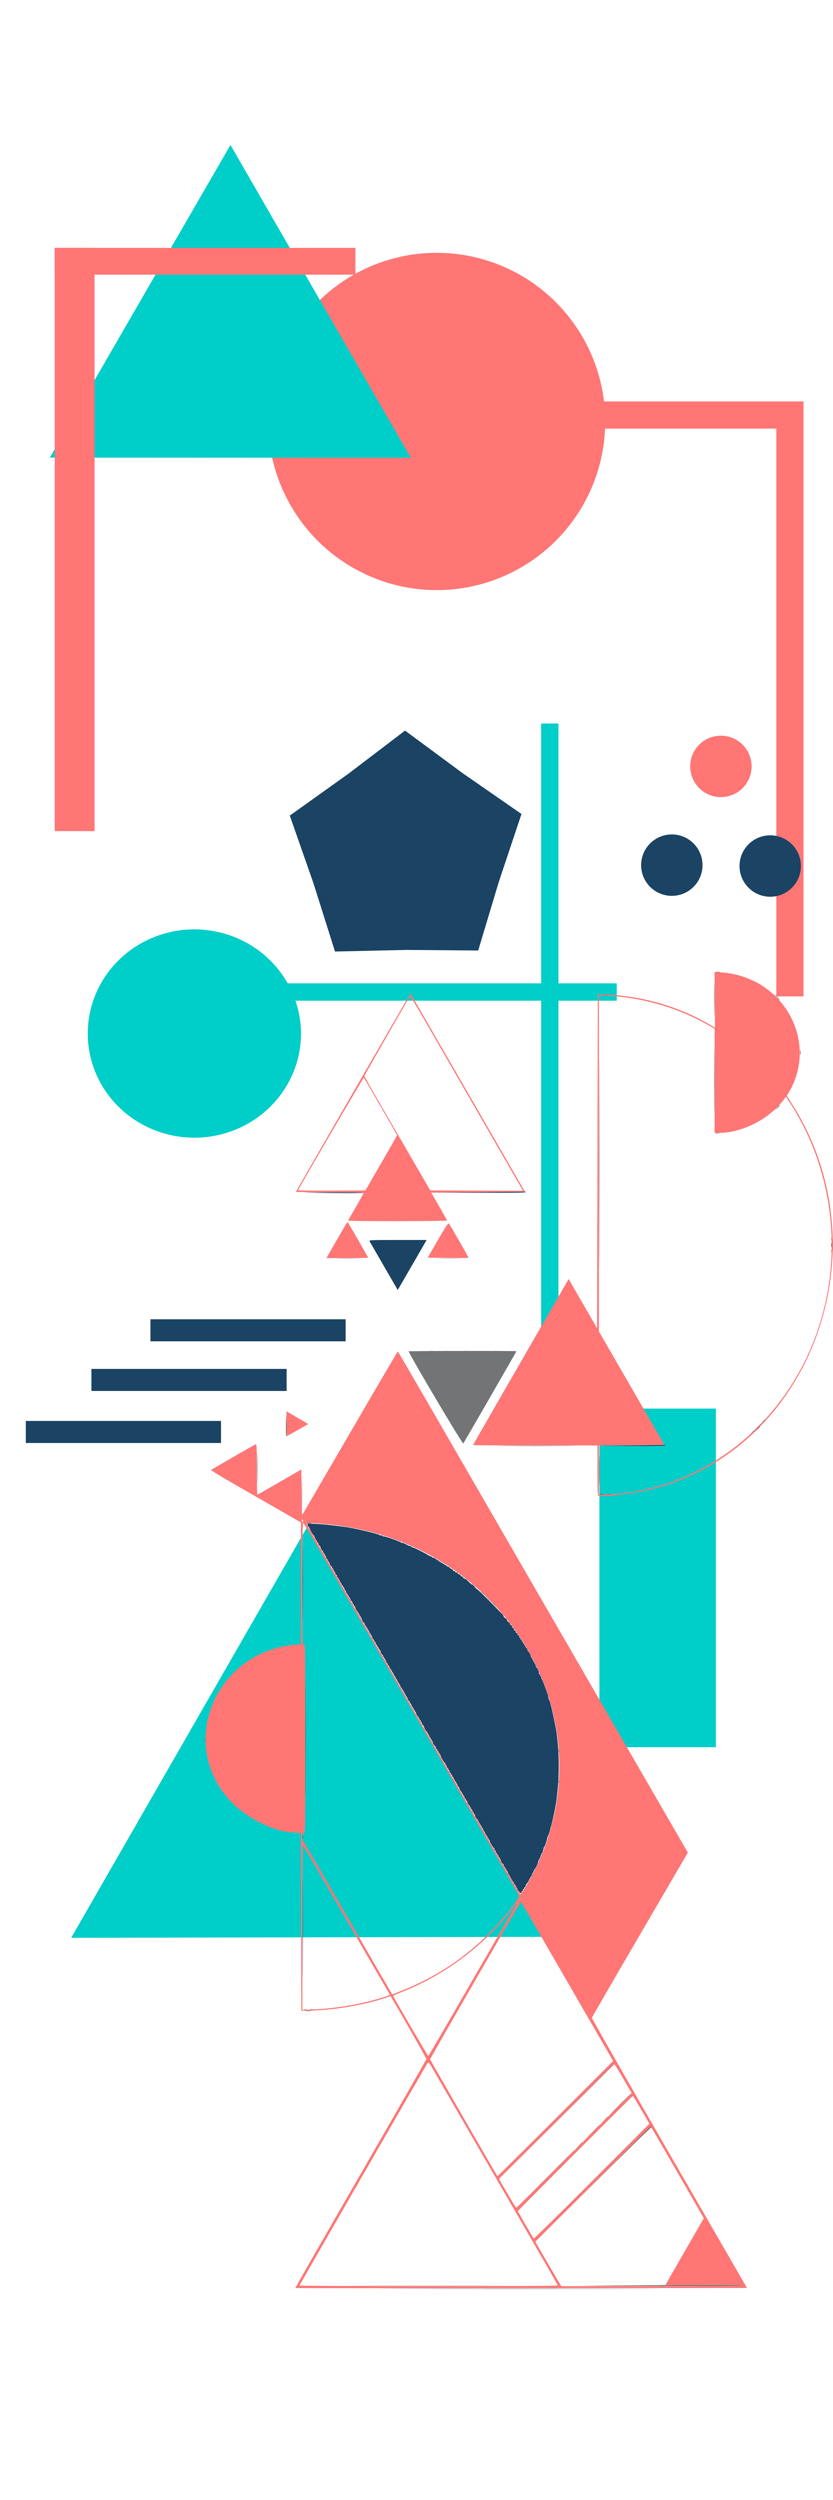 <?xml version="1.0" encoding="UTF-8" standalone="no"?>
<svg
   xmlns:dc="http://purl.org/dc/elements/1.1/"
   xmlns:cc="http://creativecommons.org/ns#"
   xmlns:rdf="http://www.w3.org/1999/02/22-rdf-syntax-ns#"
   xmlns:svg="http://www.w3.org/2000/svg"
   xmlns="http://www.w3.org/2000/svg"
   id="svg861"
   version="1.1"
   viewBox="0 0 200 600"
   height="600mm"
   width="200mm">
  <defs
     id="defs855" />
  <g
     transform="translate(0,303)"
     id="layer1">
    <path
       id="path863"
       d="m 104.884,-242.324 a 40.476,40.476 0 0 0 -40.476,40.476 40.476,40.476 0 0 0 40.476,40.476 40.476,40.476 0 0 0 40.39,-38.758 h 41.118 v 136.264 h 6.528 v -136.264 -6.527 h -6.528 -41.37 a 40.476,40.476 0 0 0 -40.139,-35.667 z"
       style="fill:#ff7675;fill-opacity:1;fill-rule:evenodd;stroke-width:0.145" />
    <rect
       y="13.626"
       x="36.121"
       height="5.292"
       width="46.869"
       id="rect4555"
       style="fill:#1a4364;fill-opacity:1;fill-rule:evenodd;stroke-width:0.265" />
    <rect
       y="38.025"
       x="6.195"
       height="5.292"
       width="46.869"
       id="rect4555-2"
       style="fill:#1a4364;fill-opacity:1;fill-rule:evenodd;stroke-width:0.265" />
    <rect
       y="25.539"
       x="21.948"
       height="5.292"
       width="46.869"
       id="rect4555-7"
       style="fill:#1a4364;fill-opacity:1;fill-rule:evenodd;stroke-width:0.265" />
    <path
       transform="matrix(0.023,0.912,-0.912,0.023,-120.121,-284.644)"
       d="m 103.883,-142.208 -40.515,-24.799 -40.515,-24.799 41.734,-22.688 41.734,-22.688 -1.219,47.486 z"
       id="path4580"
       style="fill:#00cec9;fill-opacity:1;fill-rule:evenodd;stroke-width:0.226" />
    <path
       id="rect5128"
       d="m 129.93,-129.36 v 62.366 H 69.076 a 25.6,25 0 0 0 -22.403,-12.958 25.6,25 0 0 0 -25.6,25 25.6,25 0 0 0 25.6,25 25.6,25 0 0 0 25.6,-25 25.6,25 0 0 0 -1.34,-7.884 h 58.997 v 80.887 h 4.157 v -80.887 h 13.985 v -4.157 h -13.985 v -62.366 z"
       style="fill:#00cec9;fill-opacity:1;fill-rule:evenodd;stroke-width:0.265" />
    <rect
       y="35.06"
       x="143.915"
       height="81.265"
       width="27.97"
       id="rect5137"
       style="fill:#00cec9;fill-opacity:1;fill-rule:evenodd;stroke-width:0.265" />
    <circle
       r="7.371"
       cy="-95.153"
       cx="184.926"
       id="path5139"
       style="fill:#1a4364;fill-opacity:1;fill-rule:evenodd;stroke-width:0.265" />
    <circle
       r="7.371"
       cy="-119.066"
       cx="173.085"
       id="path5139-1"
       style="fill:#ff7675;fill-opacity:1;fill-rule:evenodd;stroke-width:0.265" />
    <circle
       r="7.371"
       cy="-95.365"
       cx="161.302"
       id="path5139-7"
       style="fill:#1a4364;fill-opacity:1;fill-rule:evenodd;stroke-width:0.265" />
    <path
       transform="matrix(2.666,-1.188,1.188,2.666,-198.862,-211.609)"
       d="m 51.027,162.818 -17.778,-7.879 -17.778,-7.879 15.712,-11.457 15.712,-11.457 2.066,19.336 z"
       id="path5166"
       style="fill:#00cec9;fill-opacity:1;fill-rule:evenodd;stroke-width:0.265" />
    <path
       transform="rotate(-12.785,4.158,-68.899)"
       d="m 130.78,-79.898 -8.922,14.696 -8.467,14.963 -16.734,-3.944 -16.847,-3.429 -1.42,-17.134 -1.945,-17.082 15.856,-6.645 15.645,-7.129 11.22,13.027 z"
       id="path5170"
       style="fill:#1a4364;fill-opacity:1;fill-rule:evenodd;stroke-width:0.167" />
    <rect
       y="-243.509"
       x="13.136"
       height="6.426"
       width="72.193"
       id="rect5172"
       style="fill:#ff7675;fill-opacity:1;fill-rule:evenodd;stroke-width:0.265" />
    <rect
       y="-243.509"
       x="13.136"
       height="139.98"
       width="9.566"
       id="rect5177"
       style="fill:#ff7675;fill-opacity:1;fill-rule:evenodd;stroke-width:0.127" />
    <g
       id="svgg"
       transform="matrix(0.606,0,0,0.606,43.429,-88.577)">
      <path
         style="fill:#ff7675;fill-opacity:1;fill-rule:evenodd;stroke:none"
         d="m 211.527,42.128 0.078,11.055 -2.103,-1.244 c -12.088,-7.147 -27.12,-11.47 -41.307,-11.881 l -3.009,-0.087 -0.143,66.131 -0.143,66.131 -5.628,-9.764 -5.628,-9.765 -3.94,6.814 c -18.379,31.786 -33.945,58.818 -33.945,58.948 0,0.087 11.089,0.159 24.642,0.159 h 24.642 v 9.894 c 0,8.567 0.058,9.917 0.433,10.061 1.678,0.644 15.536,-1.173 22.057,-2.892 62.486,-16.471 90.819,-94.498 55.048,-151.599 l -2.502,-3.994 0.609,-1.008 c 12.298,-20.33 -1.923,-46.015 -26.471,-47.811 l -2.769,-0.202 0.079,11.054 M 68.231,78.793 c -12.47,21.6 -22.672,39.334 -22.672,39.409 0,0.075 6.06,0.136 13.467,0.136 7.407,0 13.467,0.086 13.467,0.192 0,0.105 -1.386,2.581 -3.08,5.503 -1.695,2.921 -3.124,5.415 -3.177,5.542 -0.054,0.128 8.747,0.227 19.556,0.22 10.808,-0.006 19.652,-0.119 19.652,-0.251 0,-0.132 -1.413,-2.675 -3.141,-5.651 l -3.14,-5.412 18.599,-0.143 18.599,-0.143 -9.106,-15.759 C 122.247,93.768 112.05,76.103 104.596,63.181 97.141,50.258 91.011,39.648 90.973,39.602 90.935,39.557 80.701,57.192 68.231,78.793 M 171.807,40.695 c 12.986,1.034 26.548,5.258 37.591,11.707 l 2.063,1.205 v 20.618 20.617 l 1.648,-0.001 c 9.124,-0.006 19.611,-5.278 25.503,-12.821 l 1.175,-1.504 2.165,3.417 c 14.039,22.16 19.094,49.729 13.901,75.809 -8.746,43.918 -44.332,76.19 -86.297,78.26 l -3.94,0.194 v -9.783 -9.783 l 12.999,-0.074 13,-0.075 -12.994,-22.492 -12.994,-22.493 -0.006,-66.548 -0.005,-66.547 h 1.248 c 0.686,0 2.91,0.132 4.943,0.294 m -58.765,38.102 c 11.951,20.723 21.915,37.97 22.142,38.325 l 0.415,0.647 -18.396,-0.073 L 98.807,117.622 85.758,95.129 C 78.581,82.758 72.703,72.506 72.696,72.348 72.686,72.116 88.919,43.743 90.458,41.302 c 0.558,-0.885 -1.923,-5.004 22.584,37.495 m -33.863,5.661 c 3.572,6.187 6.494,11.289 6.494,11.339 0,0.05 -2.823,4.981 -6.274,10.958 l -6.275,10.867 -13.378,0.074 c -7.357,0.041 -13.334,-0.033 -13.281,-0.165 0.55,-1.363 25.875,-44.724 26.022,-44.553 0.109,0.127 3.12,5.293 6.692,11.48 m -13.943,46.82 c -0.396,0.684 -2.267,3.919 -4.157,7.189 l -3.438,5.946 h 8.286 c 4.557,0 8.285,-0.065 8.285,-0.144 0,-0.155 -7.311,-12.846 -7.897,-13.707 -0.329,-0.483 -0.418,-0.424 -1.079,0.716 m 36.571,6.032 -4.026,6.959 8.03,0.077 c 4.416,0.041 8.079,0.026 8.14,-0.035 0.125,-0.125 -7.257,-13.018 -7.781,-13.591 -0.266,-0.29 -1.194,1.112 -4.363,6.59 m -33.465,74.08 c -9.604,16.508 -18.111,31.11 -18.905,32.45 l -1.443,2.435 -0.143,-9.066 -0.143,-9.066 -8.596,4.979 c -4.728,2.738 -8.693,4.98 -8.811,4.983 -0.118,0.002 -0.215,-4.523 -0.215,-10.055 0,-8.723 -0.056,-10.038 -0.42,-9.898 -0.541,0.207 -17.417,9.92 -17.707,10.19 -0.12,0.112 4.006,2.627 9.169,5.589 5.163,2.962 13.224,7.59 17.912,10.285 l 8.524,4.9 v 24.11 24.111 l -2.139,0.181 c -32.436,2.742 -47.378,40.36 -24.946,62.807 6.388,6.393 17.355,11.595 24.444,11.595 0.468,0 1.253,0.08 1.745,0.179 l 0.894,0.178 0.073,35.113 0.073,35.113 3.725,-0.062 c 9.058,-0.152 21.485,-2.269 29.686,-5.059 l 1.954,-0.664 0.549,0.91 c 3.321,5.508 13.635,23.645 13.635,23.976 0,0.238 -11.709,20.717 -26.021,45.508 -14.312,24.791 -25.966,45.131 -25.897,45.2 0.069,0.068 40.361,0.092 89.538,0.052 l 89.412,-0.072 -30.779,-53.295 c -16.928,-29.312 -30.73,-53.488 -30.67,-53.725 0.06,-0.236 8.637,-15.048 19.062,-32.915 l 18.953,-32.485 -40.139,-69.377 C 138.639,272.337 112.82,227.682 103.34,211.26 93.86,194.839 86.036,181.397 85.953,181.389 85.871,181.382 77.946,194.882 68.342,211.39 M 41.834,210 c 0,2.695 0.081,4.9 0.18,4.9 0.142,0 8.012,-4.46 8.359,-4.737 0.048,-0.038 -1.37,-0.907 -3.152,-1.93 -1.781,-1.024 -3.722,-2.147 -4.313,-2.497 l -1.074,-0.635 V 210 m 6.59,38.601 c 0,0.237 -0.129,0.35 -0.286,0.253 -0.158,-0.098 -0.287,-0.371 -0.287,-0.607 0,-0.236 0.129,-0.35 0.287,-0.253 0.157,0.098 0.286,0.371 0.286,0.607 m 42.837,74.217 c 23.324,40.443 42.518,73.764 42.655,74.045 0.194,0.4 -0.286,1.232 -2.177,3.775 -11.65,15.666 -26.689,27.089 -45.118,34.271 l -2.906,1.132 -17.266,-29.84 C 56.952,389.789 48.947,376.019 48.66,375.6 c -0.763,-1.11 -0.729,-3.394 0.051,-3.394 0.57,0 0.573,-0.191 0.573,-37.392 0,-37.202 -0.003,-37.393 -0.573,-37.393 -0.569,0 -0.573,-0.191 -0.573,-24.069 0,-19.064 0.074,-24.068 0.358,-24.068 0.197,0 19.441,33.091 42.765,73.534 M 58.596,249.891 c 66.24,6.589 108.057,70.378 84.916,129.532 -2.538,6.485 -8.535,17.56 -9.167,16.927 -0.277,-0.276 -84.775,-146.779 -84.775,-146.981 0,-0.154 5.34,0.155 9.026,0.522 m 6.88,156.413 c 9.255,15.995 16.94,29.205 17.079,29.355 0.493,0.531 0.227,0.714 -2.111,1.453 -8.602,2.721 -18.391,4.425 -28.08,4.888 l -4.226,0.202 v -32.763 c 0,-19.261 0.105,-32.651 0.256,-32.491 0.141,0.15 7.828,13.36 17.082,29.356 m 83.255,17.12 c 7.619,13.198 15.804,27.37 18.19,31.491 l 4.338,7.494 -22.867,22.867 c -12.577,12.576 -22.918,22.807 -22.98,22.735 -0.415,-0.484 -26.651,-46.038 -26.652,-46.278 -0.002,-0.391 35.712,-62.295 35.943,-62.301 0.097,-0.003 6.41,10.794 14.028,23.992 m -16.326,-22.206 c -0.484,0.827 -8.385,14.495 -17.558,30.372 -9.173,15.878 -16.749,28.868 -16.837,28.868 -0.121,0 -11.866,-20.045 -13.683,-23.353 -0.332,-0.603 -0.217,-0.676 3.151,-2 17.466,-6.862 33.677,-19.153 44.13,-33.457 1.694,-2.319 1.997,-2.482 0.797,-0.43 m -31.487,66.261 c 1.185,2.048 9.697,16.747 18.914,32.664 9.218,15.917 17.468,30.165 18.333,31.662 0.865,1.497 3.721,6.423 6.346,10.946 2.625,4.523 4.773,8.359 4.773,8.524 0,0.209 -15.614,0.301 -51.146,0.301 -28.131,0 -51.147,-0.109 -51.147,-0.241 0,-0.179 41.889,-72.918 49.915,-86.675 1.331,-2.283 0.877,-2.602 4.012,2.819 m 74.392,1.977 3.289,5.668 -22.752,22.754 c -12.513,12.514 -22.859,22.717 -22.99,22.673 -0.132,-0.044 -1.723,-2.643 -3.537,-5.775 l -3.298,-5.696 22.733,-22.735 c 12.504,-12.504 22.854,-22.695 23,-22.646 0.146,0.048 1.746,2.639 3.555,5.757 m 7.114,12.28 3.198,5.513 -22.818,22.844 c -12.55,12.565 -22.907,22.751 -23.017,22.637 -0.311,-0.326 -6.263,-10.685 -6.263,-10.902 0,-0.222 45.34,-45.612 45.558,-45.608 0.08,0.002 1.583,2.484 3.342,5.516 m 14.394,24.942 10.372,17.997 -7.606,13.183 c -4.184,7.251 -7.607,13.207 -7.607,13.236 0,0.029 6.834,0.018 15.186,-0.024 10.156,-0.052 15.187,0.02 15.187,0.214 0,0.197 -11.722,0.292 -35.81,0.292 h -35.81 l -0.421,-0.645 c -0.231,-0.354 -2.552,-4.319 -5.156,-8.811 l -4.736,-8.166 22.835,-22.844 c 12.56,-12.564 22.917,-22.751 23.015,-22.636 0.098,0.114 4.846,8.306 10.551,18.204"
         id="path0" />
      <path
         d="m 257.66,136.963 c 0,0.551 0.059,0.777 0.131,0.501 0.072,-0.276 0.072,-0.727 0,-1.003 -0.072,-0.275 -0.131,-0.05 -0.131,0.502 m 0,4.584 c 0,0.552 0.059,0.777 0.131,0.502 0.072,-0.276 0.072,-0.727 0,-1.003 -0.072,-0.276 -0.131,-0.05 -0.131,0.501 m -195.823,3.08 c 2.413,0.048 6.281,0.048 8.596,0 2.315,-0.048 0.341,-0.088 -4.387,-0.087 -4.728,0 -6.622,0.039 -4.209,0.087 m 40.258,0 c 2.334,0.048 6.073,0.048 8.309,0 2.236,-0.049 0.327,-0.088 -4.244,-0.088 -4.57,0 -6.399,0.04 -4.065,0.088 m -3.313,36.664 c 0.355,0.068 0.935,0.068 1.29,0 0.354,-0.068 0.064,-0.124 -0.645,-0.124 -0.709,0 -0.999,0.056 -0.645,0.124 m 5.158,0.008 c 0.67,0.06 1.766,0.06 2.435,0 0.67,-0.061 0.122,-0.11 -1.217,-0.11 -1.34,0 -1.888,0.049 -1.218,0.11 m 8.596,-0.008 c 0.354,0.068 0.935,0.068 1.289,0 0.355,-0.068 0.065,-0.124 -0.644,-0.124 -0.71,0 -1,0.056 -0.645,0.124 m 11.461,0 c 0.355,0.068 0.935,0.068 1.29,0 0.354,-0.068 0.064,-0.124 -0.645,-0.124 -0.709,0 -0.999,0.056 -0.645,0.124 m 104.37,30.027 c -0.696,0.709 -1.201,1.289 -1.122,1.289 0.078,0 0.712,-0.58 1.408,-1.289 0.696,-0.709 1.201,-1.289 1.122,-1.289 -0.078,0 -0.712,0.58 -1.408,1.289 M 47.978,236.963 c 0,4.806 0.039,6.773 0.087,4.369 0.048,-2.403 0.048,-6.336 0,-8.739 -0.048,-2.403 -0.087,-0.437 -0.087,4.37 m 73.942,42.693 c 0.776,0.788 1.475,1.433 1.554,1.433 0.079,0 -0.492,-0.645 -1.268,-1.433 -0.776,-0.788 -1.475,-1.433 -1.554,-1.433 -0.079,0 0.492,0.645 1.268,1.433 M 48.786,442.039 c 0.436,0.066 1.08,0.065 1.433,-0.003 0.352,-0.069 -0.004,-0.122 -0.792,-0.12 -0.788,0.002 -1.076,0.058 -0.641,0.123 m 125.283,37.331 c -2.36,2.364 -4.227,4.298 -4.148,4.298 0.079,0 2.074,-1.934 4.434,-4.298 2.36,-2.364 4.227,-4.298 4.148,-4.298 -0.079,0 -2.074,1.934 -4.434,4.298 m -6.457,6.518 -1.566,1.648 1.647,-1.566 c 1.531,-1.455 1.779,-1.729 1.567,-1.729 -0.045,0 -0.787,0.741 -1.648,1.647 m -5.009,5.015 -3.147,3.223 3.223,-3.147 c 1.773,-1.731 3.224,-3.181 3.224,-3.223 0,-0.207 -0.377,0.152 -3.3,3.147 m -5.164,5.157 -1.422,1.504 1.504,-1.421 c 1.398,-1.322 1.636,-1.587 1.422,-1.587 -0.045,0 -0.722,0.677 -1.504,1.504 m -13.171,13.181 -11.46,11.533 11.533,-11.46 c 6.343,-6.303 11.533,-11.493 11.533,-11.533 0,-0.202 -0.955,0.74 -11.606,11.46"
         id="path2"
         style="fill:#949495;fill-rule:evenodd;stroke:none" />
      <path
         d="m 211.305,41.834 c 0,6.067 0.038,8.549 0.084,5.516 0.047,-3.034 0.047,-7.998 0,-11.032 -0.046,-3.034 -0.084,-0.552 -0.084,5.516 m 24.5,-1.075 c 0.702,0.749 1.315,1.361 1.361,1.361 0.215,0 -0.013,-0.257 -1.278,-1.444 l -1.361,-1.278 1.278,1.361 m -70.048,66.404 c 0,36.483 0.033,51.408 0.074,33.167 0.041,-18.242 0.041,-48.091 0,-66.333 -0.041,-18.241 -0.074,-3.316 -0.074,33.166 m 45.554,-32.808 c 0,11.505 0.035,16.169 0.079,10.366 0.043,-5.803 0.043,-15.216 0,-20.917 -0.044,-5.701 -0.079,-0.953 -0.079,10.551 m 34.047,-11.318 c 0,0.867 0.054,1.222 0.119,0.788 0.066,-0.433 0.066,-1.142 0,-1.576 -0.065,-0.433 -0.119,-0.079 -0.119,0.788 m -9.27,21.992 -0.988,1.074 1.075,-0.987 c 1,-0.919 1.206,-1.162 0.987,-1.162 -0.048,0 -0.531,0.484 -1.074,1.075 m -118.036,33.309 -18.482,0.15 18.393,0.068 c 12.027,0.045 18.454,-0.031 18.57,-0.218 0.097,-0.157 0.137,-0.256 0.088,-0.218 -0.048,0.038 -8.405,0.136 -18.569,0.218 M 50,118.545 c 12.494,0.2 22.493,0.203 22.493,0.008 0,-0.118 -6.157,-0.186 -13.682,-0.15 -7.525,0.035 -11.49,0.099 -8.811,0.142 m 24.751,19.206 c 0.15,0.276 2.722,4.732 5.717,9.904 l 5.445,9.402 1.14,-1.952 c 0.627,-1.074 3.204,-5.531 5.727,-9.904 l 4.588,-7.952 H 85.923 c -10.812,0 -11.43,0.028 -11.172,0.502 m 182.928,1.504 c 0,0.867 0.054,1.221 0.119,0.788 0.066,-0.433 0.066,-1.143 0,-1.576 -0.065,-0.433 -0.119,-0.079 -0.119,0.788 M 30.215,227.65 c 0,5.516 0.039,7.732 0.085,4.925 0.047,-2.808 0.047,-7.321 0,-10.029 -0.047,-2.708 -0.085,-0.411 -0.085,5.104 m 148.438,-9.025 -13.18,0.152 13.092,0.067 c 8.492,0.044 13.154,-0.033 13.269,-0.219 0.097,-0.158 0.137,-0.257 0.088,-0.22 -0.048,0.037 -6.019,0.136 -13.269,0.22 m -50.766,0.214 c 6.906,0.043 18.124,0.043 24.928,0 6.804,-0.042 1.153,-0.077 -12.557,-0.077 -13.711,0 -19.278,0.035 -12.371,0.077 m 37.857,9.528 c 0,5.122 0.039,7.217 0.086,4.656 0.048,-2.561 0.048,-6.752 0,-9.312 -0.047,-2.561 -0.086,-0.466 -0.086,4.656 m 0.517,9.653 c 0.276,0.072 0.727,0.072 1.003,0 0.275,-0.072 0.05,-0.131 -0.502,-0.131 -0.551,0 -0.777,0.059 -0.501,0.131 M 50.143,249.937 c 0,0.248 0.198,0.65 0.44,0.892 0.242,0.242 0.43,0.512 0.416,0.601 -0.049,0.333 1.538,3.011 1.786,3.011 0.141,0 0.178,0.129 0.08,0.287 -0.097,0.157 -0.033,0.286 0.144,0.286 0.176,0 0.252,0.11 0.17,0.243 -0.083,0.134 0.095,0.507 0.395,0.83 0.301,0.322 0.468,0.664 0.372,0.759 -0.095,0.096 -0.023,0.174 0.161,0.174 0.184,0 0.334,0.184 0.334,0.409 0,0.226 0.226,0.635 0.502,0.911 0.275,0.276 0.457,0.511 0.403,0.522 -0.215,0.045 0.637,1.596 0.877,1.596 0.142,0 0.178,0.129 0.081,0.287 -0.098,0.158 -0.041,0.287 0.126,0.287 0.167,0 0.304,0.193 0.304,0.429 0,0.237 0.136,0.43 0.303,0.43 0.167,0 0.224,0.129 0.126,0.287 -0.097,0.157 -0.033,0.286 0.144,0.286 0.176,0 0.252,0.11 0.17,0.243 -0.083,0.134 0.095,0.507 0.395,0.829 0.301,0.323 0.468,0.665 0.372,0.76 -0.095,0.096 -0.049,0.174 0.103,0.174 0.153,0 0.44,0.451 0.64,1.003 0.199,0.551 0.483,1.003 0.63,1.003 0.148,0 0.268,0.193 0.268,0.429 0,0.237 0.137,0.43 0.304,0.43 0.167,0 0.224,0.129 0.126,0.287 -0.097,0.157 -0.033,0.286 0.143,0.286 0.177,0 0.241,0.129 0.144,0.287 -0.098,0.157 -0.055,0.286 0.095,0.286 0.15,0 0.353,0.323 0.452,0.717 0.099,0.394 0.314,0.716 0.478,0.716 0.164,0 0.23,0.109 0.148,0.243 -0.083,0.134 0.095,0.507 0.395,0.829 0.301,0.323 0.468,0.664 0.372,0.76 -0.095,0.096 -0.015,0.174 0.178,0.174 0.193,0 0.283,0.109 0.201,0.243 -0.083,0.134 0.095,0.507 0.395,0.829 0.301,0.322 0.468,0.664 0.373,0.76 -0.096,0.095 -0.024,0.174 0.16,0.174 0.184,0 0.334,0.193 0.334,0.429 0,0.237 0.137,0.43 0.304,0.43 0.167,0 0.224,0.129 0.126,0.287 -0.097,0.157 -0.033,0.286 0.143,0.286 0.177,0 0.241,0.129 0.144,0.287 -0.098,0.157 -0.055,0.286 0.095,0.286 0.15,0 0.353,0.323 0.452,0.717 0.099,0.394 0.314,0.716 0.478,0.716 0.164,0 0.218,0.129 0.121,0.286 -0.098,0.158 -0.041,0.287 0.126,0.287 0.167,0 0.304,0.193 0.304,0.43 0,0.236 0.136,0.43 0.303,0.43 0.167,0 0.224,0.129 0.126,0.286 -0.097,0.158 -0.032,0.287 0.144,0.287 0.176,0 0.24,0.129 0.142,0.288 -0.098,0.159 0.022,0.366 0.268,0.46 0.245,0.094 0.375,0.287 0.287,0.428 -0.087,0.141 -0.014,0.256 0.162,0.256 0.177,0 0.241,0.129 0.144,0.287 -0.098,0.157 -0.041,0.286 0.126,0.286 0.167,0 0.303,0.194 0.303,0.43 0,0.237 0.129,0.43 0.287,0.43 0.158,0 0.254,0.104 0.215,0.23 -0.103,0.33 1.015,2.349 1.3,2.349 0.131,0 0.158,0.129 0.061,0.286 -0.098,0.158 -0.041,0.287 0.126,0.287 0.167,0 0.304,0.193 0.304,0.43 0,0.236 0.136,0.429 0.303,0.429 0.167,0 0.224,0.129 0.126,0.287 -0.097,0.158 -0.04,0.286 0.127,0.286 0.167,0 0.281,0.097 0.253,0.215 -0.075,0.322 0.684,1.791 0.925,1.791 0.115,0 0.29,0.323 0.389,0.717 0.099,0.394 0.314,0.716 0.478,0.716 0.164,0 0.218,0.129 0.121,0.286 -0.098,0.158 -0.041,0.287 0.126,0.287 0.167,0 0.304,0.193 0.304,0.43 0,0.236 0.136,0.43 0.303,0.43 0.167,0 0.224,0.128 0.126,0.286 -0.097,0.158 -0.033,0.287 0.144,0.287 0.176,0 0.24,0.129 0.143,0.286 -0.098,0.158 -0.041,0.287 0.126,0.287 0.167,0 0.304,0.193 0.304,0.429 0,0.237 0.136,0.43 0.303,0.43 0.167,0 0.224,0.129 0.126,0.287 -0.097,0.157 -0.032,0.286 0.144,0.286 0.176,0 0.252,0.11 0.17,0.243 -0.083,0.134 0.095,0.507 0.395,0.83 0.301,0.322 0.468,0.664 0.373,0.759 -0.096,0.096 -0.038,0.174 0.129,0.174 0.167,0 0.384,0.322 0.483,0.716 0.099,0.394 0.314,0.717 0.478,0.717 0.164,0 0.218,0.129 0.121,0.286 -0.098,0.158 -0.041,0.287 0.126,0.287 0.167,0 0.303,0.193 0.303,0.43 0,0.236 0.137,0.429 0.304,0.429 0.167,0 0.224,0.129 0.126,0.287 -0.097,0.158 -0.04,0.286 0.127,0.286 0.167,0 0.281,0.097 0.253,0.215 -0.083,0.357 0.696,1.791 0.973,1.791 0.141,0 0.177,0.129 0.08,0.287 -0.097,0.157 -0.041,0.286 0.126,0.286 0.167,0 0.304,0.194 0.304,0.43 0,0.236 0.136,0.43 0.303,0.43 0.167,0 0.224,0.129 0.127,0.286 -0.098,0.158 -0.033,0.287 0.143,0.287 0.176,0 0.253,0.109 0.17,0.243 -0.083,0.134 0.095,0.507 0.396,0.829 0.3,0.322 0.467,0.664 0.372,0.76 -0.096,0.095 -0.038,0.174 0.129,0.174 0.167,0 0.384,0.322 0.483,0.716 0.099,0.394 0.314,0.716 0.478,0.716 0.164,0 0.218,0.129 0.121,0.287 -0.098,0.157 -0.041,0.286 0.126,0.286 0.167,0 0.304,0.194 0.304,0.43 0,0.237 0.136,0.43 0.303,0.43 0.167,0 0.224,0.129 0.126,0.287 -0.097,0.157 -0.033,0.286 0.144,0.286 0.176,0 0.24,0.129 0.143,0.287 -0.097,0.157 -0.041,0.286 0.126,0.286 0.167,0 0.304,0.194 0.304,0.43 0,0.236 0.136,0.43 0.303,0.43 0.167,0 0.224,0.129 0.127,0.286 -0.098,0.158 -0.055,0.287 0.095,0.287 0.15,0 0.353,0.322 0.452,0.716 0.099,0.394 0.314,0.716 0.478,0.716 0.164,0 0.218,0.129 0.121,0.287 -0.098,0.158 -0.055,0.287 0.095,0.287 0.15,0 0.353,0.322 0.452,0.716 0.099,0.394 0.314,0.716 0.478,0.716 0.164,0 0.218,0.129 0.121,0.287 -0.098,0.157 -0.041,0.286 0.126,0.286 0.167,0 0.304,0.194 0.304,0.43 0,0.236 0.136,0.43 0.303,0.43 0.167,0 0.224,0.129 0.126,0.286 -0.097,0.158 -0.033,0.287 0.144,0.287 0.176,0 0.24,0.129 0.143,0.286 -0.097,0.158 -0.041,0.287 0.126,0.287 0.167,0 0.304,0.193 0.304,0.43 0,0.236 0.136,0.43 0.303,0.43 0.167,0 0.224,0.129 0.127,0.286 -0.098,0.158 -0.033,0.287 0.143,0.287 0.176,0 0.253,0.109 0.17,0.243 -0.083,0.134 0.108,0.52 0.424,0.859 0.316,0.339 0.496,0.617 0.399,0.617 -0.096,0 0.028,0.202 0.276,0.45 0.247,0.248 0.45,0.635 0.45,0.86 0,0.225 0.137,0.409 0.303,0.409 0.167,0 0.224,0.129 0.127,0.287 -0.098,0.157 -0.041,0.286 0.126,0.286 0.167,0 0.304,0.194 0.304,0.43 0,0.236 0.136,0.43 0.303,0.43 0.167,0 0.224,0.129 0.126,0.286 -0.097,0.158 -0.04,0.287 0.127,0.287 0.167,0 0.281,0.096 0.253,0.215 -0.083,0.356 0.696,1.79 0.973,1.79 0.141,0 0.177,0.129 0.08,0.287 -0.097,0.158 -0.04,0.287 0.126,0.287 0.167,0 0.304,0.193 0.304,0.429 0,0.237 0.136,0.43 0.303,0.43 0.167,0 0.224,0.129 0.127,0.287 -0.098,0.157 -0.041,0.286 0.126,0.286 0.167,0 0.303,0.184 0.303,0.41 0,0.225 0.226,0.635 0.502,0.91 0.276,0.276 0.456,0.511 0.4,0.522 -0.204,0.041 0.931,2.17 1.157,2.17 0.129,0 0.234,0.193 0.234,0.429 0,0.237 0.136,0.43 0.303,0.43 0.167,0 0.224,0.129 0.127,0.287 -0.098,0.157 -0.033,0.286 0.143,0.286 0.176,0 0.24,0.129 0.143,0.287 -0.097,0.157 -0.04,0.286 0.126,0.286 0.167,0 0.304,0.194 0.304,0.43 0,0.237 0.136,0.43 0.303,0.43 0.167,0 0.224,0.129 0.127,0.287 -0.098,0.157 -0.041,0.286 0.126,0.286 0.167,0 0.281,0.097 0.253,0.215 -0.074,0.322 0.684,1.791 0.925,1.791 0.115,0 0.29,0.322 0.389,0.716 0.099,0.394 0.314,0.716 0.478,0.716 0.164,0 0.218,0.129 0.121,0.287 -0.097,0.158 -0.041,0.287 0.126,0.287 0.167,0 0.304,0.193 0.304,0.429 0,0.237 0.136,0.43 0.303,0.43 0.167,0 0.224,0.129 0.127,0.287 -0.098,0.157 -0.041,0.286 0.126,0.286 0.167,0 0.274,0.097 0.239,0.215 -0.101,0.333 1.555,3.224 1.846,3.224 0.142,0 0.178,0.129 0.081,0.286 -0.098,0.158 -0.055,0.287 0.095,0.287 0.15,0 0.353,0.322 0.452,0.716 0.099,0.394 0.314,0.716 0.478,0.716 0.164,0 0.218,0.129 0.121,0.287 -0.097,0.157 -0.055,0.286 0.095,0.286 0.15,0 0.354,0.323 0.452,0.717 0.099,0.394 0.314,0.716 0.478,0.716 0.164,0 0.218,0.129 0.121,0.287 -0.097,0.157 -0.04,0.286 0.126,0.286 0.167,0 0.304,0.194 0.304,0.43 0,0.236 0.136,0.43 0.303,0.43 0.167,0 0.224,0.129 0.127,0.286 -0.098,0.158 -0.033,0.287 0.143,0.287 0.176,0 0.241,0.129 0.143,0.286 -0.097,0.158 -0.04,0.287 0.127,0.287 0.166,0 0.303,0.193 0.303,0.43 0,0.236 0.137,0.429 0.303,0.429 0.167,0 0.224,0.129 0.127,0.287 -0.098,0.158 -0.041,0.287 0.126,0.287 0.167,0 0.304,0.184 0.304,0.409 0,0.225 0.198,0.607 0.44,0.849 0.242,0.242 0.423,0.477 0.403,0.522 -0.099,0.221 0.715,1.658 0.939,1.658 0.141,0 0.177,0.129 0.08,0.286 -0.097,0.158 -0.04,0.287 0.126,0.287 0.167,0 0.304,0.193 0.304,0.43 0,0.236 0.136,0.43 0.303,0.43 0.167,0 0.224,0.129 0.127,0.286 -0.098,0.158 -0.033,0.287 0.143,0.287 0.176,0 0.241,0.129 0.143,0.286 -0.097,0.158 -0.04,0.287 0.127,0.287 0.166,0 0.303,0.193 0.303,0.43 0,0.236 0.129,0.429 0.287,0.429 0.157,0 0.264,0.097 0.236,0.215 -0.083,0.357 0.696,1.791 0.973,1.791 0.141,0 0.177,0.129 0.08,0.287 -0.097,0.157 -0.041,0.286 0.126,0.286 0.167,0 0.304,0.194 0.304,0.43 0,0.236 0.136,0.43 0.303,0.43 0.167,0 0.224,0.129 0.127,0.286 -0.098,0.158 -0.033,0.287 0.143,0.287 0.176,0 0.24,0.129 0.143,0.286 -0.097,0.158 -0.04,0.287 0.126,0.287 0.167,0 0.304,0.193 0.304,0.43 0,0.236 0.15,0.429 0.334,0.429 0.184,0 0.252,0.083 0.151,0.184 -0.22,0.22 0.682,1.822 1.026,1.822 0.133,0 0.162,0.129 0.065,0.287 -0.098,0.157 -0.033,0.286 0.143,0.286 0.176,0 0.241,0.129 0.143,0.287 -0.097,0.157 -0.04,0.286 0.127,0.286 0.167,0 0.303,0.194 0.303,0.43 0,0.236 0.137,0.43 0.304,0.43 0.166,0 0.223,0.129 0.126,0.286 -0.097,0.158 -0.041,0.287 0.126,0.287 0.167,0 0.304,0.193 0.304,0.43 0,0.236 0.136,0.43 0.303,0.43 0.167,0 0.224,0.129 0.127,0.286 -0.098,0.158 -0.033,0.287 0.143,0.287 0.176,0 0.24,0.129 0.143,0.286 -0.097,0.158 -0.054,0.287 0.095,0.287 0.15,0 0.354,0.322 0.453,0.716 0.098,0.394 0.313,0.716 0.477,0.716 0.164,0 0.219,0.129 0.121,0.287 -0.097,0.157 -0.04,0.286 0.127,0.286 0.166,0 0.303,0.194 0.303,0.43 0,0.237 0.137,0.43 0.303,0.43 0.167,0 0.224,0.129 0.127,0.287 -0.098,0.157 -0.019,0.286 0.174,0.286 0.193,0 0.274,0.077 0.18,0.171 -0.183,0.183 1.475,3.059 1.857,3.22 0.125,0.053 0.155,0.214 0.066,0.359 -0.089,0.144 -0.039,0.262 0.11,0.262 0.15,0 0.354,0.322 0.452,0.716 0.099,0.394 0.314,0.716 0.478,0.716 0.164,0 0.219,0.129 0.121,0.287 -0.097,0.157 -0.04,0.286 0.127,0.286 0.166,0 0.303,0.194 0.303,0.43 0,0.236 0.137,0.43 0.303,0.43 0.167,0 0.224,0.129 0.127,0.286 -0.098,0.158 -0.041,0.287 0.126,0.287 0.167,0 0.281,0.097 0.254,0.215 -0.075,0.322 0.683,1.791 0.924,1.791 0.115,0 0.29,0.322 0.389,0.716 0.099,0.394 0.314,0.716 0.478,0.716 0.164,0 0.218,0.129 0.121,0.287 -0.097,0.157 -0.041,0.286 0.126,0.286 0.167,0 0.304,0.194 0.304,0.43 0,0.237 0.136,0.43 0.303,0.43 0.167,0 0.224,0.129 0.127,0.287 -0.098,0.157 -0.033,0.286 0.143,0.286 0.176,0 0.247,0.118 0.158,0.262 -0.089,0.144 -0.064,0.305 0.055,0.358 0.119,0.053 0.599,0.838 1.066,1.744 0.467,0.906 0.959,1.648 1.092,1.648 0.133,0 0.161,0.129 0.063,0.288 -0.098,0.159 0.023,0.366 0.268,0.46 0.246,0.094 0.375,0.287 0.288,0.428 -0.087,0.141 -0.014,0.256 0.162,0.256 0.176,0 0.24,0.129 0.143,0.287 -0.097,0.157 -0.041,0.286 0.126,0.286 0.167,0 0.304,0.184 0.304,0.41 0,0.225 0.198,0.607 0.44,0.849 0.242,0.242 0.435,0.541 0.43,0.665 -0.006,0.124 0.215,0.225 0.491,0.225 0.276,0 0.469,-0.161 0.43,-0.358 -0.04,-0.197 0.057,-0.358 0.215,-0.358 0.157,0 0.286,-0.193 0.286,-0.43 0,-0.236 0.137,-0.43 0.304,-0.43 0.166,0 0.232,-0.115 0.144,-0.256 -0.087,-0.141 0.043,-0.334 0.288,-0.428 0.246,-0.094 0.366,-0.301 0.268,-0.46 -0.098,-0.158 -0.034,-0.288 0.142,-0.288 0.176,0 0.241,-0.129 0.143,-0.287 -0.097,-0.157 -0.056,-0.286 0.092,-0.286 0.147,0 0.638,-0.742 1.091,-1.648 0.453,-0.906 0.921,-1.691 1.04,-1.744 0.119,-0.052 0.144,-0.214 0.055,-0.358 -0.089,-0.144 -0.018,-0.262 0.158,-0.262 0.176,0 0.241,-0.129 0.143,-0.286 -0.097,-0.158 -0.033,-0.287 0.144,-0.287 0.176,0 0.24,-0.129 0.143,-0.286 -0.098,-0.158 -0.033,-0.287 0.143,-0.287 0.176,0 0.241,-0.129 0.143,-0.287 -0.097,-0.157 -0.056,-0.286 0.091,-0.286 0.282,0 1.57,-2.75 1.577,-3.367 0.002,-0.197 0.119,-0.358 0.259,-0.358 0.141,0 0.183,-0.118 0.094,-0.262 -0.089,-0.144 -0.026,-0.307 0.139,-0.362 0.166,-0.056 0.323,-0.389 0.35,-0.741 0.026,-0.353 0.157,-0.641 0.29,-0.641 0.134,0 0.17,-0.118 0.081,-0.262 -0.089,-0.144 -0.036,-0.305 0.118,-0.358 0.154,-0.053 0.32,-0.354 0.368,-0.669 0.049,-0.315 0.189,-0.734 0.312,-0.931 0.123,-0.197 0.119,-0.36 -0.008,-0.363 -0.128,-0.002 -0.09,-0.099 0.084,-0.215 0.289,-0.192 1.183,-2.562 1.408,-3.733 0.052,-0.269 0.12,-0.521 0.152,-0.56 0.032,-0.04 0.085,-0.169 0.118,-0.287 0.033,-0.118 0.221,-0.602 0.418,-1.074 0.196,-0.473 0.394,-1.118 0.439,-1.433 0.045,-0.315 0.158,-0.767 0.252,-1.003 0.59,-1.493 2.332,-10.116 2.459,-12.178 0.019,-0.315 0.098,-1.088 0.176,-1.719 0.749,-6.108 0.752,-14.573 0.009,-20.917 -0.074,-0.63 -0.151,-1.339 -0.171,-1.576 -0.217,-2.591 -2.244,-12.096 -2.93,-13.738 -0.168,-0.402 -0.333,-0.828 -0.366,-0.946 -0.033,-0.119 -0.091,-0.312 -0.129,-0.43 -0.039,-0.118 -0.055,-0.312 -0.036,-0.431 0.047,-0.296 -2.288,-6.626 -2.51,-6.804 -0.098,-0.079 -0.222,-0.401 -0.276,-0.717 -0.054,-0.315 -0.216,-0.616 -0.36,-0.669 -0.144,-0.053 -0.189,-0.214 -0.1,-0.358 0.089,-0.144 0.025,-0.262 -0.142,-0.262 -0.167,0 -0.277,-0.097 -0.244,-0.215 0.112,-0.411 -0.679,-2.364 -0.958,-2.364 -0.155,0 -0.201,-0.129 -0.104,-0.286 0.097,-0.158 0.033,-0.287 -0.143,-0.287 -0.177,0 -0.247,-0.118 -0.158,-0.263 0.09,-0.145 -0.026,-0.452 -0.256,-0.682 -0.23,-0.231 -0.339,-0.499 -0.241,-0.597 0.097,-0.097 0.019,-0.177 -0.174,-0.177 -0.193,0 -0.272,-0.129 -0.174,-0.287 0.097,-0.157 0.033,-0.286 -0.143,-0.286 -0.177,0 -0.241,-0.129 -0.144,-0.287 0.098,-0.157 0.033,-0.286 -0.143,-0.286 -0.176,0 -0.241,-0.129 -0.143,-0.287 0.097,-0.157 0.04,-0.286 -0.127,-0.286 -0.167,0 -0.28,-0.097 -0.251,-0.215 0.084,-0.351 -0.996,-2.364 -1.268,-2.364 -0.138,0 -0.183,-0.109 -0.1,-0.243 0.082,-0.134 -0.078,-0.488 -0.358,-0.788 -0.279,-0.3 -0.531,-0.674 -0.56,-0.831 -0.03,-0.158 -0.248,-0.514 -0.486,-0.792 -0.237,-0.277 -0.432,-0.632 -0.432,-0.788 0,-0.155 -0.136,-0.283 -0.303,-0.283 -0.167,0 -0.224,-0.13 -0.125,-0.288 0.098,-0.159 -0.023,-0.366 -0.268,-0.46 -0.246,-0.095 -0.375,-0.287 -0.288,-0.428 0.087,-0.141 0.022,-0.257 -0.145,-0.257 -0.167,0 -0.304,-0.197 -0.304,-0.438 0,-0.242 -0.192,-0.513 -0.428,-0.603 -0.235,-0.091 -0.356,-0.281 -0.268,-0.423 0.088,-0.142 -0.042,-0.336 -0.288,-0.431 -0.247,-0.094 -0.448,-0.337 -0.448,-0.54 0,-0.203 -0.202,-0.446 -0.448,-0.541 -0.247,-0.094 -0.367,-0.302 -0.269,-0.462 0.099,-0.16 -0.022,-0.368 -0.268,-0.462 -0.246,-0.095 -0.448,-0.356 -0.448,-0.581 0,-0.224 -0.193,-0.482 -0.43,-0.573 -0.236,-0.09 -0.43,-0.34 -0.43,-0.554 0,-0.214 -0.257,-0.527 -0.573,-0.695 -0.315,-0.169 -0.573,-0.481 -0.573,-0.694 0,-0.212 -0.321,-0.597 -0.714,-0.855 -0.393,-0.257 -0.683,-0.588 -0.645,-0.735 0.039,-0.146 -0.293,-0.628 -0.737,-1.069 -0.443,-0.441 -2.737,-2.768 -5.096,-5.172 -2.359,-2.403 -4.407,-4.369 -4.551,-4.369 -0.144,0 -0.603,-0.448 -1.02,-0.994 -0.417,-0.547 -0.859,-0.966 -0.983,-0.931 -0.124,0.034 -0.555,-0.26 -0.96,-0.654 -1.489,-1.452 -1.825,-1.719 -2.16,-1.719 -0.189,0 -0.418,-0.194 -0.509,-0.43 -0.09,-0.236 -0.33,-0.43 -0.533,-0.43 -0.203,0 -0.443,-0.193 -0.533,-0.43 -0.091,-0.236 -0.349,-0.429 -0.573,-0.429 -0.225,0 -0.486,-0.202 -0.58,-0.448 -0.095,-0.247 -0.303,-0.368 -0.463,-0.269 -0.16,0.099 -0.368,-0.021 -0.462,-0.267 -0.094,-0.245 -0.287,-0.374 -0.43,-0.286 -0.142,0.088 -0.335,-0.042 -0.43,-0.288 -0.095,-0.247 -0.292,-0.448 -0.44,-0.448 -0.147,0 -0.544,-0.258 -0.883,-0.573 -0.338,-0.315 -0.784,-0.573 -0.991,-0.573 -0.206,0 -0.375,-0.129 -0.375,-0.287 0,-0.157 -0.194,-0.286 -0.43,-0.286 -0.237,0 -0.43,-0.137 -0.43,-0.304 0,-0.167 -0.129,-0.224 -0.287,-0.126 -0.157,0.097 -0.286,0.04 -0.286,-0.127 0,-0.166 -0.193,-0.303 -0.43,-0.303 -0.236,0 -0.43,-0.137 -0.43,-0.303 0,-0.167 -0.115,-0.233 -0.256,-0.145 -0.141,0.087 -0.334,-0.043 -0.428,-0.288 -0.094,-0.246 -0.301,-0.366 -0.46,-0.268 -0.158,0.098 -0.288,0.062 -0.288,-0.079 0,-0.277 -1.435,-1.056 -1.791,-0.973 -0.118,0.028 -0.215,-0.086 -0.215,-0.253 0,-0.167 -0.129,-0.224 -0.287,-0.127 -0.157,0.098 -0.286,0.033 -0.286,-0.143 0,-0.176 -0.118,-0.247 -0.262,-0.158 -0.144,0.089 -0.305,0.063 -0.358,-0.058 -0.148,-0.338 -6.543,-3.569 -6.548,-3.309 -0.002,0.127 -0.111,0.062 -0.241,-0.142 -0.129,-0.205 -0.514,-0.394 -0.855,-0.42 -0.34,-0.025 -0.619,-0.155 -0.619,-0.289 0,-0.133 -0.129,-0.162 -0.286,-0.065 -0.158,0.097 -0.287,0.04 -0.287,-0.126 0,-0.167 -0.096,-0.276 -0.215,-0.243 -0.118,0.033 -0.505,-0.1 -0.859,-0.297 -0.355,-0.196 -0.645,-0.272 -0.645,-0.169 0,0.104 -0.176,0.042 -0.392,-0.137 -0.599,-0.497 -6.779,-2.639 -7.08,-2.453 -0.145,0.09 -0.264,0.013 -0.264,-0.17 0,-0.184 -0.178,-0.266 -0.395,-0.183 -0.217,0.083 -0.507,0.042 -0.645,-0.093 -0.524,-0.512 -10.291,-2.835 -13.86,-3.297 -6.192,-0.8 -8.061,-0.994 -11.246,-1.17 -3.222,-0.177 -3.654,-0.147 -3.654,0.252 m -1.869,23.415 c 0,13.002 0.035,18.321 0.078,11.82 0.043,-6.501 0.043,-17.138 0,-23.639 -0.043,-6.501 -0.078,-1.182 -0.078,11.819 m 1.149,61.462 c 0,20.644 0.034,29.048 0.076,18.674 0.041,-10.374 0.041,-27.265 0,-37.536 -0.042,-10.271 -0.076,-1.783 -0.076,18.862 m -1.213,38.968 c 0.003,0.631 0.062,0.855 0.13,0.498 0.069,-0.356 0.066,-0.872 -0.006,-1.146 -0.071,-0.274 -0.127,0.018 -0.124,0.648 m 0.066,35.817 c 0,17.65 0.034,24.829 0.076,15.952 0.042,-8.877 0.042,-23.318 0,-32.092 -0.042,-8.773 -0.076,-1.511 -0.076,16.14 M 89.78,552.65 c 24.715,0.041 65.073,0.041 89.684,0 24.612,-0.04 4.39,-0.073 -44.937,-0.073 -49.326,0 -69.463,0.033 -44.747,0.073"
         id="path3"
         style="fill:#1a4364;fill-opacity:1;fill-rule:evenodd;stroke:none" />
      <path
         d="m 212.249,31.148 c 0.355,0.068 0.935,0.068 1.29,0 0.354,-0.069 0.064,-0.124 -0.645,-0.124 -0.709,0 -0.999,0.055 -0.645,0.124 m -44.985,8.882 c 0.354,0.069 0.934,0.069 1.289,0 0.355,-0.068 0.064,-0.124 -0.645,-0.124 -0.709,0 -0.999,0.056 -0.644,0.124 m 0.863,0.574 c 0.356,0.068 0.872,0.066 1.146,-0.006 0.274,-0.072 -0.018,-0.128 -0.648,-0.125 -0.631,0.004 -0.855,0.062 -0.498,0.131 m 43.836,54.441 c 0.354,0.068 0.935,0.068 1.289,0 0.355,-0.069 0.065,-0.125 -0.645,-0.125 -0.709,0 -0.999,0.056 -0.644,0.125 m 46.315,44.21 c 0,2.128 0.046,2.998 0.101,1.934 0.055,-1.064 0.055,-2.804 0,-3.868 -0.055,-1.064 -0.101,-0.193 -0.101,1.934 m -168.02,42.088 c 0,0.906 21.346,36.918 21.633,36.498 0.527,-0.769 21.06,-36.4 21.06,-36.545 0,-0.07 -9.606,-0.115 -21.346,-0.101 -11.741,0.015 -21.347,0.082 -21.347,0.148 M 41.602,210.1 c -0.03,2.798 0.042,5.086 0.16,5.087 0.118,0 0.181,-1.515 0.14,-3.367 -0.139,-6.233 -0.244,-6.837 -0.3,-1.72 m 188.896,-0.859 -0.842,0.931 0.931,-0.842 c 0.513,-0.463 0.932,-0.882 0.932,-0.931 0,-0.221 -0.237,-0.026 -1.021,0.842 m -2.147,3.008 -0.987,1.075 1.074,-0.988 c 1.001,-0.919 1.207,-1.161 0.988,-1.161 -0.048,0 -0.532,0.483 -1.075,1.074 m -2.151,1.29 -0.842,0.931 0.931,-0.842 c 0.513,-0.463 0.932,-0.882 0.932,-0.931 0,-0.221 -0.237,-0.026 -1.021,0.842 m -57.074,24.481 c 0.276,0.072 0.727,0.072 1.003,0 0.276,-0.072 0.05,-0.131 -0.501,-0.131 -0.552,0 -0.778,0.059 -0.502,0.131 M 49.57,249.506 c 0,0.122 0.516,0.173 1.146,0.113 0.631,-0.06 1.146,-0.16 1.146,-0.222 0,-0.062 -0.515,-0.113 -1.146,-0.113 -0.63,0 -1.146,0.1 -1.146,0.222 m 69.341,27.088 c 0,0.049 0.419,0.468 0.931,0.931 l 0.932,0.842 -0.842,-0.931 c -0.784,-0.869 -1.021,-1.063 -1.021,-0.842 m 4.585,4.584 c 0,0.05 0.419,0.469 0.931,0.932 l 0.931,0.841 -0.841,-0.931 c -0.785,-0.868 -1.021,-1.063 -1.021,-0.842 M 9.534,335.244 c 0,0.709 0.056,0.999 0.124,0.644 0.068,-0.354 0.068,-0.935 0,-1.289 -0.068,-0.355 -0.124,-0.065 -0.124,0.645 m 140.103,4.298 c 0,0.551 0.059,0.777 0.131,0.501 0.072,-0.276 0.072,-0.727 0,-1.003 -0.072,-0.276 -0.131,-0.05 -0.131,0.502 m 0,12.32 c 0,0.552 0.059,0.778 0.131,0.502 0.072,-0.276 0.072,-0.727 0,-1.003 -0.072,-0.276 -0.131,-0.05 -0.131,0.501 m -98.416,90.174 c 0.357,0.069 0.872,0.066 1.146,-0.005 0.274,-0.072 -0.017,-0.128 -0.648,-0.125 -0.63,0.003 -0.854,0.062 -0.498,0.13 m -1.866,0.58 c 0.591,0.061 1.558,0.061 2.149,0 0.591,-0.062 0.108,-0.113 -1.074,-0.113 -1.182,0 -1.666,0.051 -1.075,0.113 m 247.618,19.633 -0.841,0.932 0.931,-0.842 c 0.868,-0.785 1.063,-1.021 0.842,-1.021 -0.05,0 -0.469,0.419 -0.932,0.931 m -148.263,24.212 -22.779,22.851 22.851,-22.778 c 21.243,-21.176 22.98,-22.924 22.779,-22.924 -0.04,0 -10.323,10.283 -22.851,22.851 m 14.47,24.785 -22.922,22.995 22.935,-22.863 c 12.614,-12.574 23.047,-22.761 23.183,-22.636 0.137,0.125 0.156,0.065 0.043,-0.132 -0.114,-0.197 -0.231,-0.358 -0.262,-0.358 -0.03,0 -10.37,10.348 -22.977,22.994 m 8.31,40.043 c -18.942,0.135 -17.528,0.156 14.971,0.218 23.781,0.046 35.889,-0.028 35.889,-0.218 0,-0.295 -9.369,-0.295 -50.86,0 m -98.903,0.215 c 14.157,0.041 37.237,0.041 51.29,0 14.052,-0.041 2.47,-0.074 -25.739,-0.074 -28.21,0 -39.707,0.033 -25.551,0.074"
         id="path4"
         style="fill:#737476;fill-rule:evenodd;stroke:none" />
    </g>
  </g>
</svg>
